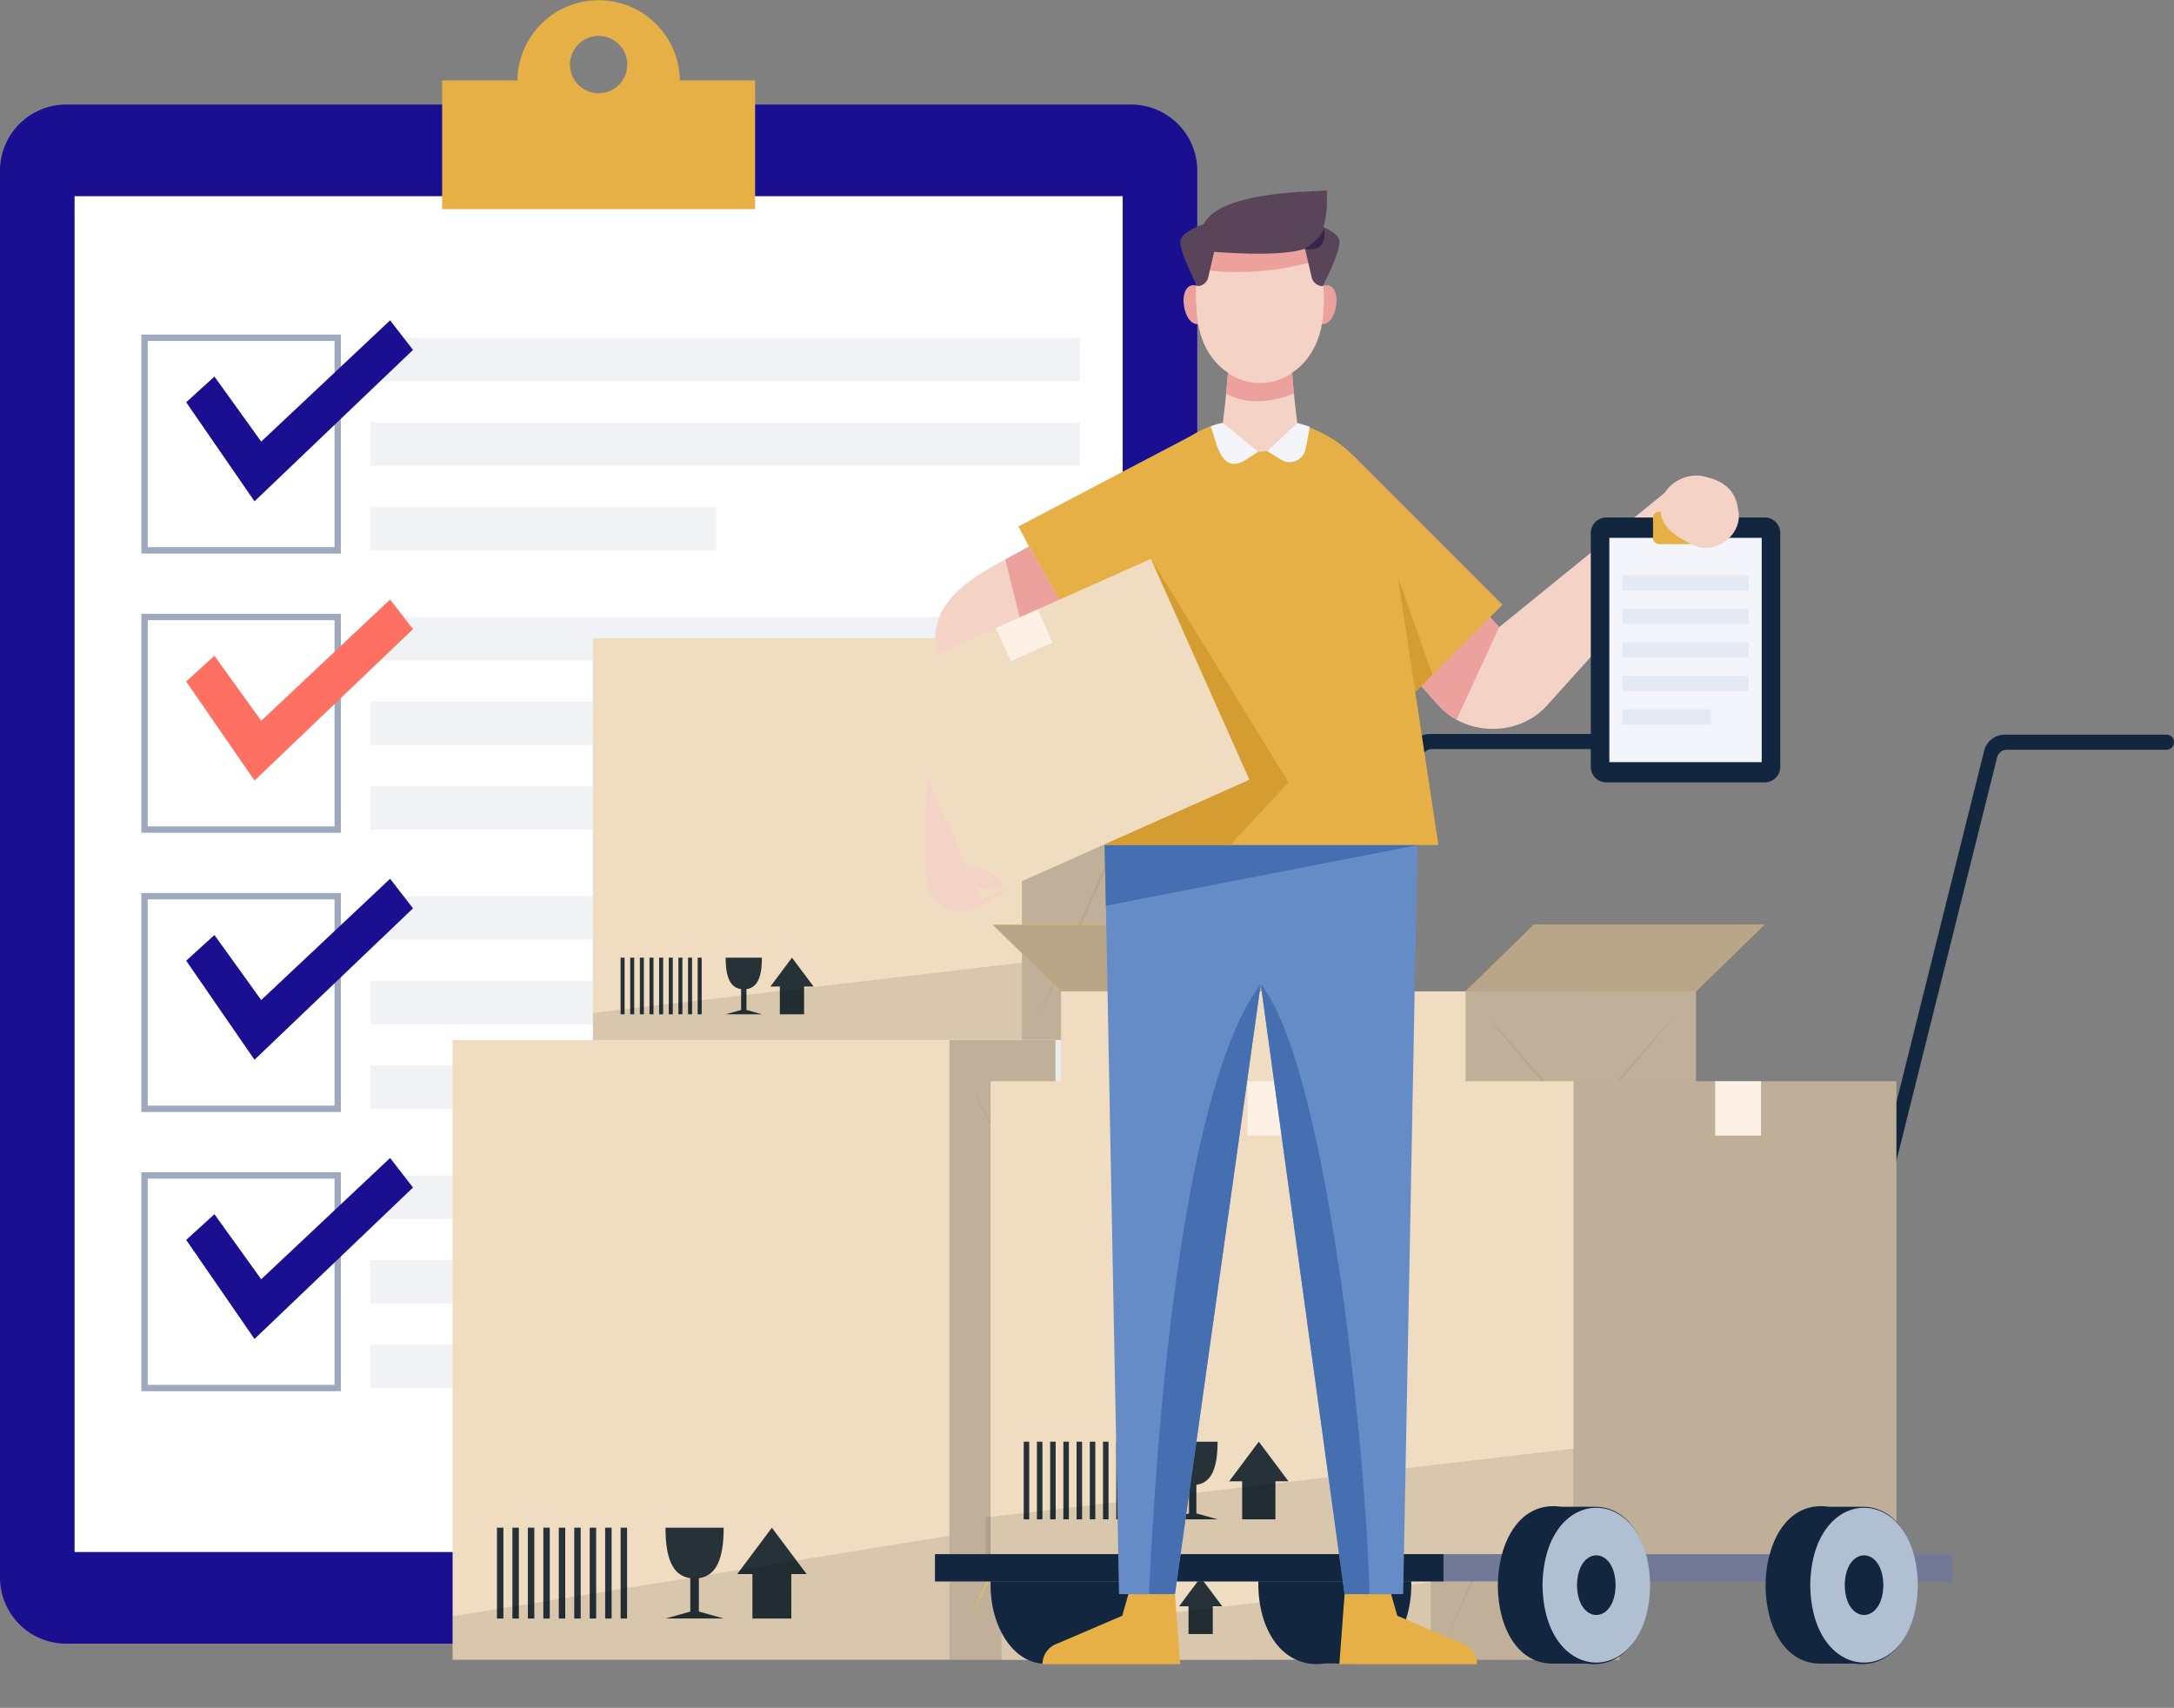 <svg xmlns="http://www.w3.org/2000/svg" xmlns:xlink="http://www.w3.org/1999/xlink" width="466.073" height="366.108" viewBox="0 0 466.073 366.108">
  <rect x="0" y="0" width="466.073" height="366.108" fill="#808080" stroke="none"/>
  <defs>
    <clipPath id="clip-path">
      <rect id="Rectángulo_358192" data-name="Rectángulo 358192" width="256.674" height="352.356" transform="translate(0 0)" fill="none"/>
    </clipPath>
    <clipPath id="clip-path-2">
      <rect id="Rectángulo_356515" data-name="Rectángulo 356515" width="318.868" height="241.178" fill="none"/>
    </clipPath>
    <clipPath id="clip-path-3">
      <rect id="Rectángulo_356456" data-name="Rectángulo 356456" width="481.38" height="313.537" fill="none"/>
    </clipPath>
    <clipPath id="clip-path-5">
      <rect id="Rectángulo_356459" data-name="Rectángulo 356459" width="64.923" height="132.86" fill="none"/>
    </clipPath>
    <clipPath id="clip-path-6">
      <rect id="Rectángulo_356470" data-name="Rectángulo 356470" width="106.499" height="26.593" fill="none"/>
    </clipPath>
    <clipPath id="clip-path-7">
      <rect id="Rectángulo_356473" data-name="Rectángulo 356473" width="40.471" height="86.14" fill="none"/>
    </clipPath>
    <clipPath id="clip-path-8">
      <rect id="Rectángulo_356484" data-name="Rectángulo 356484" width="91.97" height="16.577" fill="none"/>
    </clipPath>
    <clipPath id="clip-path-9">
      <rect id="Rectángulo_356487" data-name="Rectángulo 356487" width="40.471" height="86.139" fill="none"/>
    </clipPath>
    <clipPath id="clip-path-10">
      <rect id="Rectángulo_356498" data-name="Rectángulo 356498" width="91.969" height="16.577" fill="none"/>
    </clipPath>
    <clipPath id="clip-path-11">
      <rect id="Rectángulo_356501" data-name="Rectángulo 356501" width="49.361" height="57.147" fill="none"/>
    </clipPath>
    <clipPath id="clip-path-12">
      <rect id="Rectángulo_356511" data-name="Rectángulo 356511" width="86.723" height="20.219" fill="none"/>
    </clipPath>
    <clipPath id="clip-path-13">
      <rect id="Rectángulo_358199" data-name="Rectángulo 358199" width="265.616" height="199.395" fill="none"/>
    </clipPath>
    <clipPath id="clip-path-14">
      <rect id="Rectángulo_356484-2" data-name="Rectángulo 356484" width="126.153" height="22.739" fill="none"/>
    </clipPath>
    <clipPath id="clip-path-15">
      <rect id="Rectángulo_358209" data-name="Rectángulo 358209" width="192.423" height="315.918" fill="none"/>
    </clipPath>
    <clipPath id="clip-path-16">
      <path id="Trazado_751253" data-name="Trazado 751253" d="M401.891,257.758,390.03,244.772l-15.4,14.065c1.81,2,12.6,13.749,14.078,15.476,5.965,6.985,17.605,7.005,23.6.058l33.413-37.091-7.138-9.3Z" transform="translate(-374.631 -227.976)" fill="none"/>
    </clipPath>
    <clipPath id="clip-path-18">
      <path id="Trazado_751259" data-name="Trazado 751259" d="M34.555,292.495c.691,4.4-5.095,53.243-.353,55.346h0C39.787,354.2,45.93,349,51.051,345.227l-7.157-.072,6.831-48.013,12.94-8.662-9.041-15.931c-7.654,4.512-20.244,9.189-20.069,19.945" transform="translate(-32.317 -272.549)" fill="none"/>
    </clipPath>
    <clipPath id="clip-path-20">
      <path id="Trazado_751263" data-name="Trazado 751263" d="M168.81,436.895l3.4,178.277H184.2l25.126-178.678Z" transform="translate(-168.81 -436.494)" fill="none"/>
    </clipPath>
    <clipPath id="clip-path-22">
      <path id="Trazado_751266" data-name="Trazado 751266" d="M290.508,615.172h12.559l3.4-178.277-40.516-.4Z" transform="translate(-265.953 -436.494)" fill="none"/>
    </clipPath>
    <clipPath id="clip-path-24">
      <path id="Trazado_751271" data-name="Trazado 751271" d="M239.864,45.133c.337,21.828,26.94,21.831,27.28,0,.846-11.256-6.539-16.843-13.857-16.842-7.352,0-14.635,5.643-13.422,16.842" transform="translate(-239.731 -28.291)" fill="none"/>
    </clipPath>
    <clipPath id="clip-path-26">
      <path id="Trazado_751282" data-name="Trazado 751282" d="M187.032,175.62c-12.247-.451-23.282,12.006-24.807,24.94l-9.995,66.028h76.516l-10-66.048c-2.445-16.288-13.971-25.191-27.563-25.192a32.307,32.307,0,0,0-4.155.272" transform="translate(-152.231 -175.348)" fill="none"/>
    </clipPath>
  </defs>
  <g id="Grupo_1024392" data-name="Grupo 1024392" transform="translate(-865.039 -167.035)">
    <g id="Grupo_1022410" data-name="Grupo 1022410" transform="translate(865.039 167.035)">
      <g id="Grupo_1022378" data-name="Grupo 1022378" transform="translate(0 0)" clip-path="url(#clip-path)">
        <path id="Trazado_751225" data-name="Trazado 751225" d="M242.486,428.548H14.187A14.188,14.188,0,0,1,0,414.36V112.794A14.188,14.188,0,0,1,14.187,98.606h228.3a14.188,14.188,0,0,1,14.188,14.188V414.36a14.188,14.188,0,0,1-14.188,14.188" transform="translate(0 -76.192)" fill="#1a0f91"/>
        <rect id="Rectángulo_358179" data-name="Rectángulo 358179" width="224.698" height="290.651" transform="translate(15.988 42.059)" fill="#fff"/>
        <path id="Trazado_751226" data-name="Trazado 751226" d="M467.975,17.23a17.416,17.416,0,0,0-34.829,0H417.009V44.824h67.1V17.23Zm-17.415,2.757a6.143,6.143,0,1,1,6.143-6.143,6.143,6.143,0,0,1-6.143,6.143" transform="translate(-322.224 0.004)" fill="#e6b046"/>
        <rect id="Rectángulo_358180" data-name="Rectángulo 358180" width="152.092" height="9.291" transform="translate(79.415 72.413)" fill="#f1f2f5"/>
        <rect id="Rectángulo_358181" data-name="Rectángulo 358181" width="152.092" height="9.291" transform="translate(79.415 90.554)" fill="#f1f2f5"/>
        <rect id="Rectángulo_358182" data-name="Rectángulo 358182" width="74.121" height="9.291" transform="translate(79.415 108.696)" fill="#f1f2f5"/>
        <path id="Trazado_751227" data-name="Trazado 751227" d="M176.1,362.514H133.323V315.577H176.1Zm-41.412-1.364h40.049v-44.21H134.687Z" transform="translate(-103.019 -243.846)" fill="#9ea9bd"/>
        <path id="Trazado_751228" data-name="Trazado 751228" d="M181.664,314.164l10.025,13.944,27.637-25.995,4.907,6.338-33.977,32.463-14.65-21.238Z" transform="translate(-135.692 -233.443)" fill="#1a0f91"/>
        <rect id="Rectángulo_358183" data-name="Rectángulo 358183" width="152.092" height="9.29" transform="translate(79.415 132.269)" fill="#f1f2f5"/>
        <rect id="Rectángulo_358184" data-name="Rectángulo 358184" width="152.092" height="9.29" transform="translate(79.415 150.411)" fill="#f1f2f5"/>
        <rect id="Rectángulo_358185" data-name="Rectángulo 358185" width="74.121" height="9.29" transform="translate(79.415 168.552)" fill="#f1f2f5"/>
        <path id="Trazado_751229" data-name="Trazado 751229" d="M176.1,625.851H133.323V578.914H176.1Zm-41.412-1.364h40.049v-44.21H134.687Z" transform="translate(-103.019 -447.327)" fill="#9ea9bd"/>
        <path id="Trazado_751230" data-name="Trazado 751230" d="M181.664,577.5l10.025,13.944,27.637-25.995,4.907,6.338-33.977,32.463-14.65-21.238Z" transform="translate(-135.692 -436.924)" fill="#fe7062"/>
        <rect id="Rectángulo_358186" data-name="Rectángulo 358186" width="152.092" height="9.29" transform="translate(79.415 192.125)" fill="#f1f2f5"/>
        <rect id="Rectángulo_358187" data-name="Rectángulo 358187" width="152.092" height="9.29" transform="translate(79.415 210.267)" fill="#f1f2f5"/>
        <rect id="Rectángulo_358188" data-name="Rectángulo 358188" width="74.121" height="9.29" transform="translate(79.415 228.408)" fill="#f1f2f5"/>
        <path id="Trazado_751231" data-name="Trazado 751231" d="M176.1,889.189H133.323V842.251H176.1Zm-41.412-1.364h40.049v-44.21H134.687Z" transform="translate(-103.019 -650.808)" fill="#9ea9bd"/>
        <path id="Trazado_751232" data-name="Trazado 751232" d="M181.664,840.839l10.025,13.944,27.637-25.995,4.907,6.338L190.256,867.59l-14.65-21.239Z" transform="translate(-135.692 -640.406)" fill="#1a0f91"/>
        <rect id="Rectángulo_358189" data-name="Rectángulo 358189" width="152.092" height="9.291" transform="translate(79.415 251.981)" fill="#f1f2f5"/>
        <rect id="Rectángulo_358190" data-name="Rectángulo 358190" width="152.092" height="9.291" transform="translate(79.415 270.122)" fill="#f1f2f5"/>
        <rect id="Rectángulo_358191" data-name="Rectángulo 358191" width="74.121" height="9.29" transform="translate(79.415 288.264)" fill="#f1f2f5"/>
        <path id="Trazado_751233" data-name="Trazado 751233" d="M176.1,1152.526H133.323v-46.938H176.1Zm-41.412-1.364h40.049v-44.21H134.687Z" transform="translate(-103.019 -854.289)" fill="#9ea9bd"/>
        <path id="Trazado_751234" data-name="Trazado 751234" d="M181.664,1104.176l10.025,13.944,27.637-25.995,4.907,6.338-33.977,32.463-14.65-21.239Z" transform="translate(-135.692 -843.887)" fill="#1a0f91"/>
      </g>
    </g>
    <g id="Grupo_1022411" data-name="Grupo 1022411" transform="translate(937.572 291.966)">
      <g id="Grupo_1019488" data-name="Grupo 1019488" transform="translate(0 0)" clip-path="url(#clip-path-2)">
        <rect id="Rectángulo_356457" data-name="Rectángulo 356457" width="171.431" height="132.854" transform="translate(24.5 98.015)" fill="#f0dcc0"/>
        <g id="Grupo_1019485" data-name="Grupo 1019485" transform="translate(-162.512 -72.359)">
          <g id="Grupo_1019484" data-name="Grupo 1019484" clip-path="url(#clip-path-3)">
            <g id="Grupo_1019462" data-name="Grupo 1019462" transform="translate(293.511 170.377)" opacity="0.2">
              <g id="Grupo_1019461" data-name="Grupo 1019461">
                <g id="Grupo_1019460" data-name="Grupo 1019460" clip-path="url(#clip-path-5)">
                  <rect id="Rectángulo_356458" data-name="Rectángulo 356458" width="64.923" height="132.86"/>
                </g>
              </g>
            </g>
            <path id="Trazado_747747" data-name="Trazado 747747" d="M307.183,265.9q-7.212-14.172-14.293-28.433L278.8,208.892l-13.9-28.7q-6.92-14.372-13.695-28.845,7.213,14.171,14.3,28.432l14.083,28.577,13.9,28.7q6.918,14.372,13.695,28.844" transform="translate(46.779 28.183)" fill="#b9a689"/>
            <path id="Trazado_747748" data-name="Trazado 747748" d="M307.183,151.345q-6.783,14.468-13.695,28.845l-13.9,28.7L265.5,237.468q-7.076,14.265-14.3,28.433,6.779-14.468,13.695-28.847l13.9-28.7,14.085-28.577q7.075-14.265,14.293-28.432" transform="translate(46.779 28.183)" fill="#ffc727"/>
            <rect id="Rectángulo_356460" data-name="Rectángulo 356460" width="19.716" height="16.206" transform="translate(316.247 170.377)" fill="#ebebeb"/>
            <rect id="Rectángulo_356461" data-name="Rectángulo 356461" width="1.381" height="19.477" transform="translate(223.033 274.92)" fill="#263238"/>
            <rect id="Rectángulo_356462" data-name="Rectángulo 356462" width="1.381" height="19.477" transform="translate(219.718 274.92)" fill="#263238"/>
            <rect id="Rectángulo_356463" data-name="Rectángulo 356463" width="1.381" height="19.477" transform="translate(216.404 274.92)" fill="#263238"/>
            <rect id="Rectángulo_356464" data-name="Rectángulo 356464" width="1.381" height="19.477" transform="translate(213.091 274.92)" fill="#263238"/>
            <rect id="Rectángulo_356465" data-name="Rectángulo 356465" width="1.381" height="19.477" transform="translate(209.777 274.92)" fill="#263238"/>
            <rect id="Rectángulo_356466" data-name="Rectángulo 356466" width="1.381" height="19.477" transform="translate(206.462 274.92)" fill="#263238"/>
            <rect id="Rectángulo_356467" data-name="Rectángulo 356467" width="1.381" height="19.477" transform="translate(203.148 274.92)" fill="#263238"/>
            <rect id="Rectángulo_356468" data-name="Rectángulo 356468" width="1.381" height="19.477" transform="translate(199.834 274.92)" fill="#263238"/>
            <rect id="Rectángulo_356469" data-name="Rectángulo 356469" width="1.381" height="19.477" transform="translate(196.521 274.92)" fill="#263238"/>
            <path id="Trazado_747749" data-name="Trazado 747749" d="M201.443,249.753l-5.315,1.478H208.6l-5.317-1.495v-7.159c3.8-.5,5.317-4.251,5.317-10.812H196.128c0,6.543,1.514,10.314,5.315,10.812Z" transform="translate(36.523 43.159)" fill="#263238"/>
            <path id="Trazado_747750" data-name="Trazado 747750" d="M209.095,241.7h3.256v9.534h8.338V241.7h3.272l-7.441-9.932Z" transform="translate(38.937 43.159)" fill="#263238"/>
            <g id="Grupo_1019465" data-name="Grupo 1019465" transform="translate(187.012 276.644)" opacity="0.1">
              <g id="Grupo_1019464" data-name="Grupo 1019464">
                <g id="Grupo_1019463" data-name="Grupo 1019463" clip-path="url(#clip-path-6)">
                  <path id="Trazado_747751" data-name="Trazado 747751" d="M157.654,259.808v-9.326l106.5-17.267V259.8Z" transform="translate(-157.654 -233.215)"/>
                </g>
              </g>
            </g>
            <rect id="Rectángulo_356471" data-name="Rectángulo 356471" width="132.446" height="86.137" transform="translate(217.094 84.236)" fill="#f0dcc0"/>
            <g id="Grupo_1019468" data-name="Grupo 1019468" transform="translate(309.064 84.237)" opacity="0.2">
              <g id="Grupo_1019467" data-name="Grupo 1019467">
                <g id="Grupo_1019466" data-name="Grupo 1019466" clip-path="url(#clip-path-7)">
                  <rect id="Rectángulo_356472" data-name="Rectángulo 356472" width="40.471" height="86.139" transform="translate(0 0.001)"/>
                </g>
              </g>
            </g>
            <path id="Trazado_747752" data-name="Trazado 747752" d="M297.792,153.123q-4.5-9.626-8.91-19.312L280.1,114.4l-8.67-19.493q-4.311-9.763-8.535-19.593,4.5,9.624,8.911,19.312l8.779,19.409,8.668,19.494q4.311,9.761,8.537,19.59" transform="translate(48.956 14.026)" fill="#b9a689"/>
            <path id="Trazado_747753" data-name="Trazado 747753" d="M297.792,75.318q-4.228,9.825-8.537,19.592L280.587,114.4l-8.779,19.409q-4.411,9.69-8.911,19.312,4.226-9.827,8.535-19.593l8.67-19.493,8.78-19.408q4.409-9.69,8.91-19.312" transform="translate(48.956 14.026)" fill="#b9a689"/>
            <rect id="Rectángulo_356474" data-name="Rectángulo 356474" width="12.29" height="10.213" transform="translate(323.236 84.237)" fill="#fdf1e6"/>
            <rect id="Rectángulo_356475" data-name="Rectángulo 356475" width="0.861" height="12.141" transform="translate(239.55 152.723)" fill="#263238"/>
            <rect id="Rectángulo_356476" data-name="Rectángulo 356476" width="0.861" height="12.141" transform="translate(237.484 152.723)" fill="#263238"/>
            <rect id="Rectángulo_356477" data-name="Rectángulo 356477" width="0.86" height="12.141" transform="translate(235.418 152.723)" fill="#263238"/>
            <rect id="Rectángulo_356478" data-name="Rectángulo 356478" width="0.861" height="12.141" transform="translate(233.352 152.723)" fill="#263238"/>
            <rect id="Rectángulo_356479" data-name="Rectángulo 356479" width="0.861" height="12.141" transform="translate(231.286 152.723)" fill="#263238"/>
            <rect id="Rectángulo_356480" data-name="Rectángulo 356480" width="0.861" height="12.141" transform="translate(229.22 152.723)" fill="#263238"/>
            <rect id="Rectángulo_356481" data-name="Rectángulo 356481" width="0.861" height="12.141" transform="translate(227.155 152.723)" fill="#263238"/>
            <rect id="Rectángulo_356482" data-name="Rectángulo 356482" width="0.861" height="12.141" transform="translate(225.088 152.723)" fill="#263238"/>
            <rect id="Rectángulo_356483" data-name="Rectángulo 356483" width="0.861" height="12.141" transform="translate(223.022 152.723)" fill="#263238"/>
            <path id="Trazado_747754" data-name="Trazado 747754" d="M210.312,139.964l-3.313.922h7.776l-3.313-.932v-4.463c2.371-.311,3.313-2.65,3.313-6.74H207c0,4.079.942,6.429,3.313,6.74Z" transform="translate(38.547 23.976)" fill="#263238"/>
            <path id="Trazado_747755" data-name="Trazado 747755" d="M215.082,134.942h2.03v5.943h5.2v-5.943h2.039l-4.638-6.192Z" transform="translate(40.052 23.976)" fill="#263238"/>
            <g id="Grupo_1019471" data-name="Grupo 1019471" transform="translate(217.094 153.799)" opacity="0.1">
              <g id="Grupo_1019470" data-name="Grupo 1019470">
                <g id="Grupo_1019469" data-name="Grupo 1019469" clip-path="url(#clip-path-8)">
                  <path id="Trazado_747756" data-name="Trazado 747756" d="M183.014,146.232v-5.814l91.969-10.764v16.573Z" transform="translate(-183.014 -129.655)"/>
                </g>
              </g>
            </g>
            <rect id="Rectángulo_356485" data-name="Rectángulo 356485" width="132.446" height="86.136" transform="translate(304.708 217.098)" fill="#f0dcc0"/>
            <g id="Grupo_1019474" data-name="Grupo 1019474" transform="translate(396.677 217.098)" opacity="0.2">
              <g id="Grupo_1019473" data-name="Grupo 1019473">
                <g id="Grupo_1019472" data-name="Grupo 1019472" clip-path="url(#clip-path-9)">
                  <rect id="Rectángulo_356486" data-name="Rectángulo 356486" width="40.471" height="86.139" transform="translate(0 0)"/>
                </g>
              </g>
            </g>
            <path id="Trazado_747757" data-name="Trazado 747757" d="M371.651,265.126q-4.5-9.626-8.91-19.312l-8.78-19.408-8.669-19.493q-4.313-9.763-8.536-19.592,4.5,9.623,8.911,19.31l8.779,19.409,8.668,19.494q4.313,9.761,8.537,19.59" transform="translate(62.71 34.883)" fill="#b9a689"/>
            <path id="Trazado_747758" data-name="Trazado 747758" d="M371.651,187.321q-4.228,9.825-8.537,19.592l-8.668,19.493-8.779,19.409q-4.411,9.69-8.911,19.31,4.226-9.825,8.536-19.592l8.669-19.493,8.78-19.409q4.411-9.688,8.91-19.31" transform="translate(62.71 34.883)" fill="#b9a689"/>
            <rect id="Rectángulo_356488" data-name="Rectángulo 356488" width="12.29" height="10.212" transform="translate(410.85 217.098)" fill="#ebebeb"/>
            <rect id="Rectángulo_356489" data-name="Rectángulo 356489" width="0.861" height="12.141" transform="translate(327.164 285.585)" fill="#263238"/>
            <rect id="Rectángulo_356490" data-name="Rectángulo 356490" width="0.861" height="12.141" transform="translate(325.097 285.585)" fill="#263238"/>
            <rect id="Rectángulo_356491" data-name="Rectángulo 356491" width="0.861" height="12.141" transform="translate(323.031 285.585)" fill="#263238"/>
            <rect id="Rectángulo_356492" data-name="Rectángulo 356492" width="0.861" height="12.141" transform="translate(320.966 285.585)" fill="#263238"/>
            <rect id="Rectángulo_356493" data-name="Rectángulo 356493" width="0.861" height="12.141" transform="translate(318.899 285.585)" fill="#263238"/>
            <rect id="Rectángulo_356494" data-name="Rectángulo 356494" width="0.861" height="12.141" transform="translate(316.834 285.585)" fill="#263238"/>
            <rect id="Rectángulo_356495" data-name="Rectángulo 356495" width="0.86" height="12.141" transform="translate(314.768 285.585)" fill="#263238"/>
            <rect id="Rectángulo_356496" data-name="Rectángulo 356496" width="0.861" height="12.141" transform="translate(312.701 285.585)" fill="#263238"/>
            <rect id="Rectángulo_356497" data-name="Rectángulo 356497" width="0.861" height="12.141" transform="translate(310.636 285.585)" fill="#263238"/>
            <path id="Trazado_747759" data-name="Trazado 747759" d="M284.172,251.967l-3.313.922h7.776l-3.313-.932v-4.463c2.371-.311,3.313-2.65,3.313-6.74h-7.776c0,4.079.942,6.429,3.313,6.74Z" transform="translate(52.301 44.833)" fill="#263238"/>
            <path id="Trazado_747760" data-name="Trazado 747760" d="M288.941,246.946h2.03v5.943h5.2v-5.943h2.039l-4.638-6.192Z" transform="translate(53.806 44.833)" fill="#263238"/>
            <g id="Grupo_1019477" data-name="Grupo 1019477" transform="translate(304.708 286.66)" opacity="0.1">
              <g id="Grupo_1019476" data-name="Grupo 1019476">
                <g id="Grupo_1019475" data-name="Grupo 1019475" clip-path="url(#clip-path-10)">
                  <path id="Trazado_747761" data-name="Trazado 747761" d="M256.874,258.235v-5.814l91.969-10.764v16.573Z" transform="translate(-256.874 -241.658)"/>
                </g>
              </g>
            </g>
            <rect id="Rectángulo_356499" data-name="Rectángulo 356499" width="136.091" height="57.144" transform="translate(317.46 159.951)" fill="#f0dcc0"/>
            <g id="Grupo_1019480" data-name="Grupo 1019480" transform="translate(404.184 159.951)" opacity="0.2">
              <g id="Grupo_1019479" data-name="Grupo 1019479">
                <g id="Grupo_1019478" data-name="Grupo 1019478" clip-path="url(#clip-path-11)">
                  <rect id="Rectángulo_356500" data-name="Rectángulo 356500" width="49.362" height="57.147" transform="translate(-0.001)"/>
                </g>
              </g>
            </g>
            <path id="Trazado_747762" data-name="Trazado 747762" d="M386.16,187.433q-5.484-6.1-10.867-12.23l-10.709-12.292-10.573-12.345q-5.26-6.181-10.411-12.407,5.484,6.094,10.868,12.229l10.708,12.292,10.572,12.346q5.26,6.181,10.413,12.407" transform="translate(63.984 25.728)" fill="#b9a689"/>
            <path id="Trazado_747763" data-name="Trazado 747763" d="M386.16,138.16q-5.156,6.222-10.413,12.407l-10.572,12.346L354.468,175.2q-5.381,6.135-10.868,12.229,5.155-6.222,10.411-12.408l10.573-12.344,10.709-12.292q5.379-6.137,10.867-12.23" transform="translate(63.984 25.728)" fill="#b9a689"/>
            <rect id="Rectángulo_356502" data-name="Rectángulo 356502" width="0.805" height="11.356" transform="translate(340.149 199.02)" fill="#263238"/>
            <rect id="Rectángulo_356503" data-name="Rectángulo 356503" width="0.805" height="11.356" transform="translate(338.217 199.02)" fill="#263238"/>
            <rect id="Rectángulo_356504" data-name="Rectángulo 356504" width="0.805" height="11.356" transform="translate(336.284 199.02)" fill="#263238"/>
            <rect id="Rectángulo_356505" data-name="Rectángulo 356505" width="0.805" height="11.356" transform="translate(334.352 199.02)" fill="#263238"/>
            <rect id="Rectángulo_356506" data-name="Rectángulo 356506" width="0.805" height="11.356" transform="translate(332.42 199.02)" fill="#263238"/>
            <rect id="Rectángulo_356507" data-name="Rectángulo 356507" width="0.805" height="11.356" transform="translate(330.487 199.02)" fill="#263238"/>
            <rect id="Rectángulo_356508" data-name="Rectángulo 356508" width="0.805" height="11.356" transform="translate(328.555 199.02)" fill="#263238"/>
            <rect id="Rectángulo_356509" data-name="Rectángulo 356509" width="0.805" height="11.356" transform="translate(326.623 199.02)" fill="#263238"/>
            <rect id="Rectángulo_356510" data-name="Rectángulo 356510" width="0.805" height="11.356" transform="translate(324.69 199.02)" fill="#263238"/>
            <path id="Trazado_747764" data-name="Trazado 747764" d="M294.579,178.267l-3.1.862h7.274l-3.1-.872v-4.174c2.218-.291,3.1-2.479,3.1-6.3h-7.274c0,3.816.881,6.014,3.1,6.3Z" transform="translate(54.279 31.244)" fill="#263238"/>
            <path id="Trazado_747765" data-name="Trazado 747765" d="M299.039,173.57h1.9v5.559H305.8V173.57h1.907l-4.338-5.791Z" transform="translate(55.686 31.244)" fill="#263238"/>
            <g id="Grupo_1019483" data-name="Grupo 1019483" transform="translate(317.46 196.879)" opacity="0.1">
              <g id="Grupo_1019482" data-name="Grupo 1019482">
                <g id="Grupo_1019481" data-name="Grupo 1019481" clip-path="url(#clip-path-12)">
                  <path id="Trazado_747766" data-name="Trazado 747766" d="M267.625,186.191V179.1l86.722-13.128v20.213Z" transform="translate(-267.624 -165.972)"/>
                </g>
              </g>
            </g>
            <path id="Trazado_747767" data-name="Trazado 747767" d="M404.757,122.794H355.388l-14.656,14.29H390.1Z" transform="translate(63.45 22.867)" fill="#ffc727"/>
            <path id="Trazado_747768" data-name="Trazado 747768" d="M404.757,122.794H355.388l-14.656,14.29H390.1Z" transform="translate(63.45 22.867)" fill="#b9a689"/>
            <path id="Trazado_747769" data-name="Trazado 747769" d="M255.268,122.794h49.368l14.656,14.29H269.923Z" transform="translate(47.535 22.867)" fill="#ffc727"/>
            <path id="Trazado_747770" data-name="Trazado 747770" d="M255.268,122.794h49.368l14.656,14.29H269.923Z" transform="translate(47.535 22.867)" fill="#b9a689"/>
          </g>
        </g>
      </g>
    </g>
    <g id="Grupo_1022412" data-name="Grupo 1022412" transform="translate(1065.496 324.386)">
      <g id="Grupo_1022381" data-name="Grupo 1022381" clip-path="url(#clip-path-13)">
        <path id="Trazado_751235" data-name="Trazado 751235" d="M338.479,0H303.87a4.564,4.564,0,0,0-4.428,3.458l-42.648,170.8,3.14,0,42.3-169.4a2.149,2.149,0,0,1,2.085-1.629h34.162a1.616,1.616,0,1,0,0-3.233" transform="translate(-197.793)" fill="#12263f"/>
        <path id="Trazado_751236" data-name="Trazado 751236" d="M874.989.613H840.323A4.564,4.564,0,0,0,835.9,4.071l-42.648,170.8,3.14,0,42.3-169.4a2.149,2.149,0,0,1,2.085-1.629h34.218a1.616,1.616,0,1,0,0-3.233" transform="translate(-610.989 -0.472)" fill="#12263f"/>
        <path id="Trazado_751237" data-name="Trazado 751237" d="M334.44,737.411c-.07-6.595-2.586-14.146-9.21-16.471-3.041-.694-6.258-.206-9.36-.322-8.214-1.2-14.077,6.063-14.241,16.793.166,10.731,6.026,17.991,14.241,16.792,3.1-.115,6.318.372,9.36-.321,6.579-2.239,9.183-10.014,9.21-16.471" transform="translate(-232.327 -554.948)" fill="#12263f"/>
        <path id="Trazado_751238" data-name="Trazado 751238" d="M83.5,730.49c-1.492-4.611-5.134-9.5-10.4-9.524-3.291.016-6.7.009-9.931,0-6.346.149-11.446,7.771-11.342,17.088.109,9.189,5.245,16.584,11.611,16.534q4.83-.019,9.663,0c8.048-.365,11.577-9.786,11.535-16.812A23.3,23.3,0,0,0,83.5,730.49" transform="translate(-39.919 -555.316)" fill="#12263f"/>
        <rect id="Rectángulo_358193" data-name="Rectángulo 358193" width="82.957" height="102.282" transform="translate(123.147 74.439)" fill="#bfaf99"/>
        <rect id="Rectángulo_358194" data-name="Rectángulo 358194" width="9.828" height="11.663" transform="translate(167.249 74.439)" fill="#fdf1e6"/>
        <path id="Trazado_751245" data-name="Trazado 751245" d="M0,0H124.99V102.282H0Z" transform="translate(11.908 74.439)" fill="#f0dcc0"/>
        <rect id="Rectángulo_358196" data-name="Rectángulo 358196" width="14.808" height="11.663" transform="translate(66.999 74.439)" fill="#fdf1e6"/>
        <rect id="Rectángulo_358197" data-name="Rectángulo 358197" width="218.012" height="5.833" transform="translate(0 175.824)" fill="#727997"/>
        <rect id="Rectángulo_358198" data-name="Rectángulo 358198" width="109.006" height="5.833" transform="translate(0 175.824)" fill="#12263f"/>
        <path id="Trazado_751239" data-name="Trazado 751239" d="M796.079,720.566q-3.789.02-7.576,0c-17.144-2.434-18.135,33.075-2.164,33.625q3.788-.02,7.576,0c17.144,2.434,18.135-33.075,2.165-33.625" transform="translate(-596.915 -554.915)" fill="#12263f"/>
        <path id="Trazado_751240" data-name="Trazado 751240" d="M839.694,738.511c-.3,22.127-22.771,22.125-23.07,0,.3-22.126,22.771-22.124,23.07,0" transform="translate(-628.995 -556.048)" fill="#b0c0d2"/>
        <path id="Trazado_751241" data-name="Trazado 751241" d="M857.1,772.707c-.108,8.525-8.166,8.524-8.273,0,.108-8.525,8.166-8.524,8.273,0" transform="translate(-653.797 -590.244)" fill="#12263f"/>
        <rect id="Rectángulo_358200" data-name="Rectángulo 358200" width="1.181" height="16.653" transform="translate(41.682 151.702)" fill="#263238"/>
        <rect id="Rectángulo_358201" data-name="Rectángulo 358201" width="1.181" height="16.653" transform="translate(38.849 151.702)" fill="#263238"/>
        <rect id="Rectángulo_358202" data-name="Rectángulo 358202" width="1.18" height="16.653" transform="translate(36.014 151.702)" fill="#263238"/>
        <rect id="Rectángulo_358203" data-name="Rectángulo 358203" width="1.181" height="16.653" transform="translate(33.179 151.702)" fill="#263238"/>
        <rect id="Rectángulo_358204" data-name="Rectángulo 358204" width="1.181" height="16.653" transform="translate(30.346 151.702)" fill="#263238"/>
        <rect id="Rectángulo_358205" data-name="Rectángulo 358205" width="1.181" height="16.653" transform="translate(27.514 151.702)" fill="#263238"/>
        <rect id="Rectángulo_358206" data-name="Rectángulo 358206" width="1.181" height="16.653" transform="translate(24.68 151.702)" fill="#263238"/>
        <rect id="Rectángulo_358207" data-name="Rectángulo 358207" width="1.181" height="16.653" transform="translate(21.845 151.702)" fill="#263238"/>
        <rect id="Rectángulo_358208" data-name="Rectángulo 358208" width="1.181" height="16.653" transform="translate(19.011 151.702)" fill="#263238"/>
        <path id="Trazado_751246" data-name="Trazado 751246" d="M211.544,144.132,207,145.4h10.666l-4.545-1.279V138c3.253-.426,4.545-3.635,4.545-9.245H207c0,5.6,1.292,8.819,4.545,9.245Z" transform="translate(-157.092 22.955)" fill="#263238"/>
        <path id="Trazado_751247" data-name="Trazado 751247" d="M215.082,137.244h2.784V145.4H225v-8.152h2.8l-6.362-8.493Z" transform="translate(-152.024 22.955)" fill="#263238"/>
        <g id="Grupo_1022383" data-name="Grupo 1022383" transform="translate(10.88 153.178)" opacity="0.1">
          <g id="Grupo_1019470-2" data-name="Grupo 1019470" transform="translate(0 0)">
            <g id="Grupo_1019469-2" data-name="Grupo 1019469" clip-path="url(#clip-path-14)">
              <path id="Trazado_747756-2" data-name="Trazado 747756" d="M183.014,152.393v-7.974l126.151-14.764v22.732Z" transform="translate(-183.014 -129.655)"/>
            </g>
          </g>
        </g>
        <path id="Trazado_751248" data-name="Trazado 751248" d="M546.275,720.566q-3.789.02-7.576,0c-17.144-2.434-18.135,33.075-2.164,33.625q3.788-.02,7.576,0c17.144,2.434,18.135-33.075,2.165-33.625" transform="translate(-404.507 -554.915)" fill="#12263f"/>
        <path id="Trazado_751249" data-name="Trazado 751249" d="M589.89,738.511c-.3,22.127-22.771,22.125-23.07,0,.3-22.126,22.771-22.124,23.07,0" transform="translate(-436.587 -556.048)" fill="#b0c0d2"/>
        <path id="Trazado_751250" data-name="Trazado 751250" d="M607.293,772.707c-.108,8.525-8.166,8.524-8.273,0,.108-8.525,8.166-8.524,8.273,0" transform="translate(-461.388 -590.243)" fill="#12263f"/>
      </g>
    </g>
    <g id="Grupo_1022413" data-name="Grupo 1022413" transform="translate(1054.271 207.862)">
      <g id="Grupo_1022385" data-name="Grupo 1022385" transform="translate(0 0)">
        <g id="Grupo_1022384" data-name="Grupo 1022384" transform="translate(0 0)" clip-path="url(#clip-path-15)">
          <path id="Trazado_751251" data-name="Trazado 751251" d="M438.589,227.976l-36.7,29.782L390.03,244.772l-15.4,14.065c1.81,2,12.6,13.749,14.078,15.476,5.965,6.985,17.6,7.005,23.6.058l33.414-37.091Z" transform="translate(-269.729 -164.14)" fill="#f4d2c6"/>
        </g>
      </g>
      <g id="Grupo_1022387" data-name="Grupo 1022387" transform="translate(104.902 63.836)">
        <g id="Grupo_1022386" data-name="Grupo 1022386" clip-path="url(#clip-path-16)">
          <path id="Trazado_751252" data-name="Trazado 751252" d="M417.579,321.6l-10.056,21.855-11.1-9.79,17.562-17.017Z" transform="translate(-390.319 -291.822)" fill="#eda19d"/>
        </g>
      </g>
      <g id="Grupo_1022389" data-name="Grupo 1022389" transform="translate(0 0)">
        <g id="Grupo_1022388" data-name="Grupo 1022388" transform="translate(0 0)" clip-path="url(#clip-path-15)">
          <path id="Trazado_751254" data-name="Trazado 751254" d="M579.461,307.153h-33.98a3.314,3.314,0,0,1-3.314-3.314V253.68a3.314,3.314,0,0,1,3.314-3.314h33.98a3.314,3.314,0,0,1,3.314,3.314v50.158a3.314,3.314,0,0,1-3.314,3.314" transform="translate(-390.352 -180.26)" fill="#12263f"/>
          <rect id="Rectángulo_358210" data-name="Rectángulo 358210" width="32.661" height="48.085" transform="translate(155.788 74.472)" fill="#f3f5fb"/>
          <path id="Trazado_751255" data-name="Trazado 751255" d="M602.4,252.86H591.117a1.326,1.326,0,0,1-1.326-1.326v-4.31a1.326,1.326,0,0,1,1.326-1.326H602.4a1.326,1.326,0,0,1,1.326,1.326v4.31a1.326,1.326,0,0,1-1.326,1.326" transform="translate(-424.641 -177.043)" fill="#e6b046"/>
          <rect id="Rectángulo_358211" data-name="Rectángulo 358211" width="27.124" height="3.27" transform="translate(158.557 82.495)" fill="#e3eaf4"/>
          <rect id="Rectángulo_358212" data-name="Rectángulo 358212" width="27.124" height="3.27" transform="translate(158.557 89.68)" fill="#e3eaf4"/>
          <rect id="Rectángulo_358213" data-name="Rectángulo 358213" width="27.124" height="3.27" transform="translate(158.557 96.864)" fill="#e3eaf4"/>
          <rect id="Rectángulo_358214" data-name="Rectángulo 358214" width="27.124" height="3.27" transform="translate(158.557 104.048)" fill="#e3eaf4"/>
          <rect id="Rectángulo_358215" data-name="Rectángulo 358215" width="19.018" height="3.27" transform="translate(158.557 111.233)" fill="#e3eaf4"/>
          <path id="Trazado_751256" data-name="Trazado 751256" d="M595.577,224.638c-.511,4.3,3.006,6.531,6.357,8.216,4.885,3,11.661-1.913,10.192-7.5-.526-3.952-3.054-5.878-6.749-6.786-4.144-1.339-9.453,1.535-9.8,6.071" transform="translate(-428.771 -157.128)" fill="#f4d2c6"/>
          <rect id="Rectángulo_358216" data-name="Rectángulo 358216" width="45.011" height="27.389" transform="translate(29.104 72.025) rotate(-27.68)" fill="#e6b046"/>
          <path id="Trazado_751257" data-name="Trazado 751257" d="M50.725,297.141l12.94-8.662-9.041-15.931c-7.654,4.512-20.245,9.189-20.069,19.945.691,4.4-5.095,53.243-.353,55.347,5.586,6.359,11.728,1.154,16.848-2.614l-7.157-.071Z" transform="translate(-23.268 -196.231)" fill="#f4d2c6"/>
        </g>
      </g>
      <g id="Grupo_1022391" data-name="Grupo 1022391" transform="translate(9.049 76.317)">
        <g id="Grupo_1022390" data-name="Grupo 1022390" clip-path="url(#clip-path-18)">
          <path id="Trazado_751258" data-name="Trazado 751258" d="M91.629,262.616l4.682,18.737,10.734-6.988-7.351-16.033Z" transform="translate(-75.021 -262.312)" fill="#eda19d"/>
        </g>
      </g>
      <g id="Grupo_1022393" data-name="Grupo 1022393" transform="translate(0 0)">
        <g id="Grupo_1022392" data-name="Grupo 1022392" transform="translate(0 0)" clip-path="url(#clip-path-15)">
          <rect id="Rectángulo_358218" data-name="Rectángulo 358218" width="27.389" height="45.011" transform="translate(81.674 76.354) rotate(-45)" fill="#e6b046"/>
          <path id="Trazado_751260" data-name="Trazado 751260" d="M394,308.706l-5.343-29.261,9.031,25.573Z" transform="translate(-279.831 -201.197)" fill="#d59d31"/>
          <path id="Trazado_751261" data-name="Trazado 751261" d="M168.81,436.9l3.4,178.277H184.2l25.126-178.678Z" transform="translate(-121.541 -314.27)" fill="#668cc8"/>
        </g>
      </g>
      <g id="Grupo_1022395" data-name="Grupo 1022395" transform="translate(47.269 122.224)">
        <g id="Grupo_1022394" data-name="Grupo 1022394" clip-path="url(#clip-path-20)">
          <path id="Trazado_751262" data-name="Trazado 751262" d="M227.638,607.5c-17.42,23.141-22.666,99.908-24.041,133.214h10.517l13.008-81.676Z" transform="translate(-193.856 -559.616)" fill="#466fb1"/>
        </g>
      </g>
      <g id="Grupo_1022397" data-name="Grupo 1022397" transform="translate(0 0)">
        <g id="Grupo_1022396" data-name="Grupo 1022396" transform="translate(0 0)" clip-path="url(#clip-path-15)">
          <path id="Trazado_751264" data-name="Trazado 751264" d="M306.468,436.9l-3.4,178.277H290.508L265.953,436.494Z" transform="translate(-191.482 -314.27)" fill="#668cc8"/>
        </g>
      </g>
      <g id="Grupo_1022399" data-name="Grupo 1022399" transform="translate(74.471 122.224)">
        <g id="Grupo_1022398" data-name="Grupo 1022398" clip-path="url(#clip-path-22)">
          <path id="Trazado_751265" data-name="Trazado 751265" d="M289.454,607.5c14.811,18.818,22.978,105.165,23.34,132.171h-9.663Z" transform="translate(-282.873 -559.616)" fill="#466fb1"/>
        </g>
      </g>
      <g id="Grupo_1022401" data-name="Grupo 1022401" transform="translate(0 0)">
        <g id="Grupo_1022400" data-name="Grupo 1022400" transform="translate(0 0)" clip-path="url(#clip-path-15)">
          <path id="Trazado_751267" data-name="Trazado 751267" d="M235.28,76.293c.922,5.54-3.845,6.35-4.8.816-.922-5.54,3.846-6.35,4.8-.816" transform="translate(-165.854 -52.218)" fill="#eda19d"/>
          <path id="Trazado_751268" data-name="Trazado 751268" d="M329.594,76.293c-.922,5.54,3.846,6.35,4.8.816.922-5.54-3.846-6.35-4.8-.816" transform="translate(-237.218 -52.218)" fill="#eda19d"/>
          <path id="Trazado_751269" data-name="Trazado 751269" d="M267.143,45.132c-.339,21.83-26.943,21.827-27.28,0-2.419-22.346,28.977-22.564,27.28,0" transform="translate(-172.602 -20.369)" fill="#f4d2c6"/>
        </g>
      </g>
      <g id="Grupo_1022403" data-name="Grupo 1022403" transform="translate(67.128 7.921)">
        <g id="Grupo_1022402" data-name="Grupo 1022402" clip-path="url(#clip-path-24)">
          <path id="Trazado_751270" data-name="Trazado 751270" d="M244.421,43.28s10.31,2.132,24.134-1.707h0l-1.5-4.94-20.118.715-2.52,5.089" transform="translate(-243.108 -34.297)" fill="#eda19d"/>
        </g>
      </g>
      <g id="Grupo_1022405" data-name="Grupo 1022405" transform="translate(0 0)">
        <g id="Grupo_1022404" data-name="Grupo 1022404" transform="translate(0 0)" clip-path="url(#clip-path-15)">
          <path id="Trazado_751272" data-name="Trazado 751272" d="M272.626,102.757H258.488c1.706,4.869-2.016,29.253-2.016,29.253h18.17s-3.721-24.384-2.016-29.253" transform="translate(-184.656 -73.984)" fill="#f4d2c6"/>
          <path id="Trazado_751273" data-name="Trazado 751273" d="M263.357,139.626a11.959,11.959,0,0,0,13.751,0l.387,4.423s-7.909,3.7-14.527.045Z" transform="translate(-189.333 -100.529)" fill="#eda19d"/>
          <path id="Trazado_751274" data-name="Trazado 751274" d="M244.634,13s17.837,1.776,22.437-.969S270.7,0,270.7,0C268.088.42,238.456-.3,244.634,13" transform="translate(-175.524 -0.003)" fill="#59445a"/>
          <path id="Trazado_751275" data-name="Trazado 751275" d="M233.522,25.123s-4.982,1.495-5.58,3.537,3.578,9.94,3.578,9.94a2.431,2.431,0,0,0,2.344-1.88l1.551-6.665Z" transform="translate(-164.072 -18.089)" fill="#59445a"/>
          <path id="Trazado_751276" data-name="Trazado 751276" d="M324.815,25.123s4.982,1.495,5.58,3.537-3.578,9.94-3.578,9.94a2.461,2.461,0,0,1-2.345-1.882l-1.551-6.663Z" transform="translate(-232.499 -18.089)" fill="#59445a"/>
          <path id="Trazado_751277" data-name="Trazado 751277" d="M322.922,32.79s4.025-2.33,4.118-4.648c0,0,1.519,5.59-4.118,4.648" transform="translate(-232.499 -20.262)" fill="#34254b"/>
          <path id="Trazado_751278" data-name="Trazado 751278" d="M140.79,1074.6l-1.323,4.635-14.291,6.125a4.631,4.631,0,0,0-2.806,4.256h29.513l-1.12-15.015Z" transform="translate(-88.105 -773.693)" fill="#e6b046"/>
          <path id="Trazado_751279" data-name="Trazado 751279" d="M360.741,1074.6l1.323,4.635,14.291,6.125a4.631,4.631,0,0,1,2.806,4.256H349.648l1.12-15.015Z" transform="translate(-251.741 -773.693)" fill="#e6b046"/>
          <path id="Trazado_751280" data-name="Trazado 751280" d="M218.75,200.539c-2.691-17.925-16.379-26.908-31.717-24.921-12.247-.451-23.282,12.006-24.806,24.941-.2,1.294-9.995,66.028-9.995,66.028h76.516Z" transform="translate(-109.605 -126.248)" fill="#e6b046"/>
        </g>
      </g>
      <g id="Grupo_1022407" data-name="Grupo 1022407" transform="translate(42.627 49.1)">
        <g id="Grupo_1022406" data-name="Grupo 1022406" clip-path="url(#clip-path-26)">
          <path id="Trazado_751281" data-name="Trazado 751281" d="M168.951,345.057l14.088-15.093-29.512-47.915L163.6,326.536,133.368,347.8Z" transform="translate(-138.65 -252.171)" fill="#d59d31"/>
        </g>
      </g>
      <g id="Grupo_1022409" data-name="Grupo 1022409" transform="translate(0 0)">
        <g id="Grupo_1022408" data-name="Grupo 1022408" transform="translate(0 0)" clip-path="url(#clip-path-15)">
          <rect id="Rectángulo_358223" data-name="Rectángulo 358223" width="62.962" height="51.844" transform="translate(0 104.619) rotate(-24.033)" fill="#f0dcc0"/>
          <rect id="Rectángulo_358224" data-name="Rectángulo 358224" width="9.788" height="7.795" transform="translate(24.282 93.791) rotate(-24.032)" fill="#fdf1e6"/>
          <path id="Trazado_751283" data-name="Trazado 751283" d="M57.812,516.871c3.04.666,8.9.47,9.469,4.62l-9.469.478Z" transform="translate(-41.624 -372.14)" fill="#f4d2c6"/>
          <path id="Trazado_751284" data-name="Trazado 751284" d="M260.443,173.832c2.762,8.19,13.186,8.187,15.946,0,0,0-6.82-3.691-15.946,0" transform="translate(-187.515 -123.976)" fill="#f4d2c6"/>
          <path id="Trazado_751285" data-name="Trazado 751285" d="M169.862,501.241h67.085l-66.793,12.98Z" transform="translate(-122.298 -360.886)" fill="#466fb1"/>
          <path id="Trazado_751286" data-name="Trazado 751286" d="M253.751,178.05l7.608,6.166-3.15,1.991c-5.024,2.641-5.84-4.314-7.061-7.416a11.038,11.038,0,0,1,2.6-.741" transform="translate(-180.824 -128.194)" fill="#f3f5fb"/>
          <path id="Trazado_751287" data-name="Trazado 751287" d="M294.42,184.069l2.962,1.838a3.491,3.491,0,0,0,5.268-2.3l.918-4.759s-2.076-.688-2.716-.793Z" transform="translate(-211.978 -128.194)" fill="#f3f5fb"/>
        </g>
      </g>
    </g>
  </g>
</svg>
